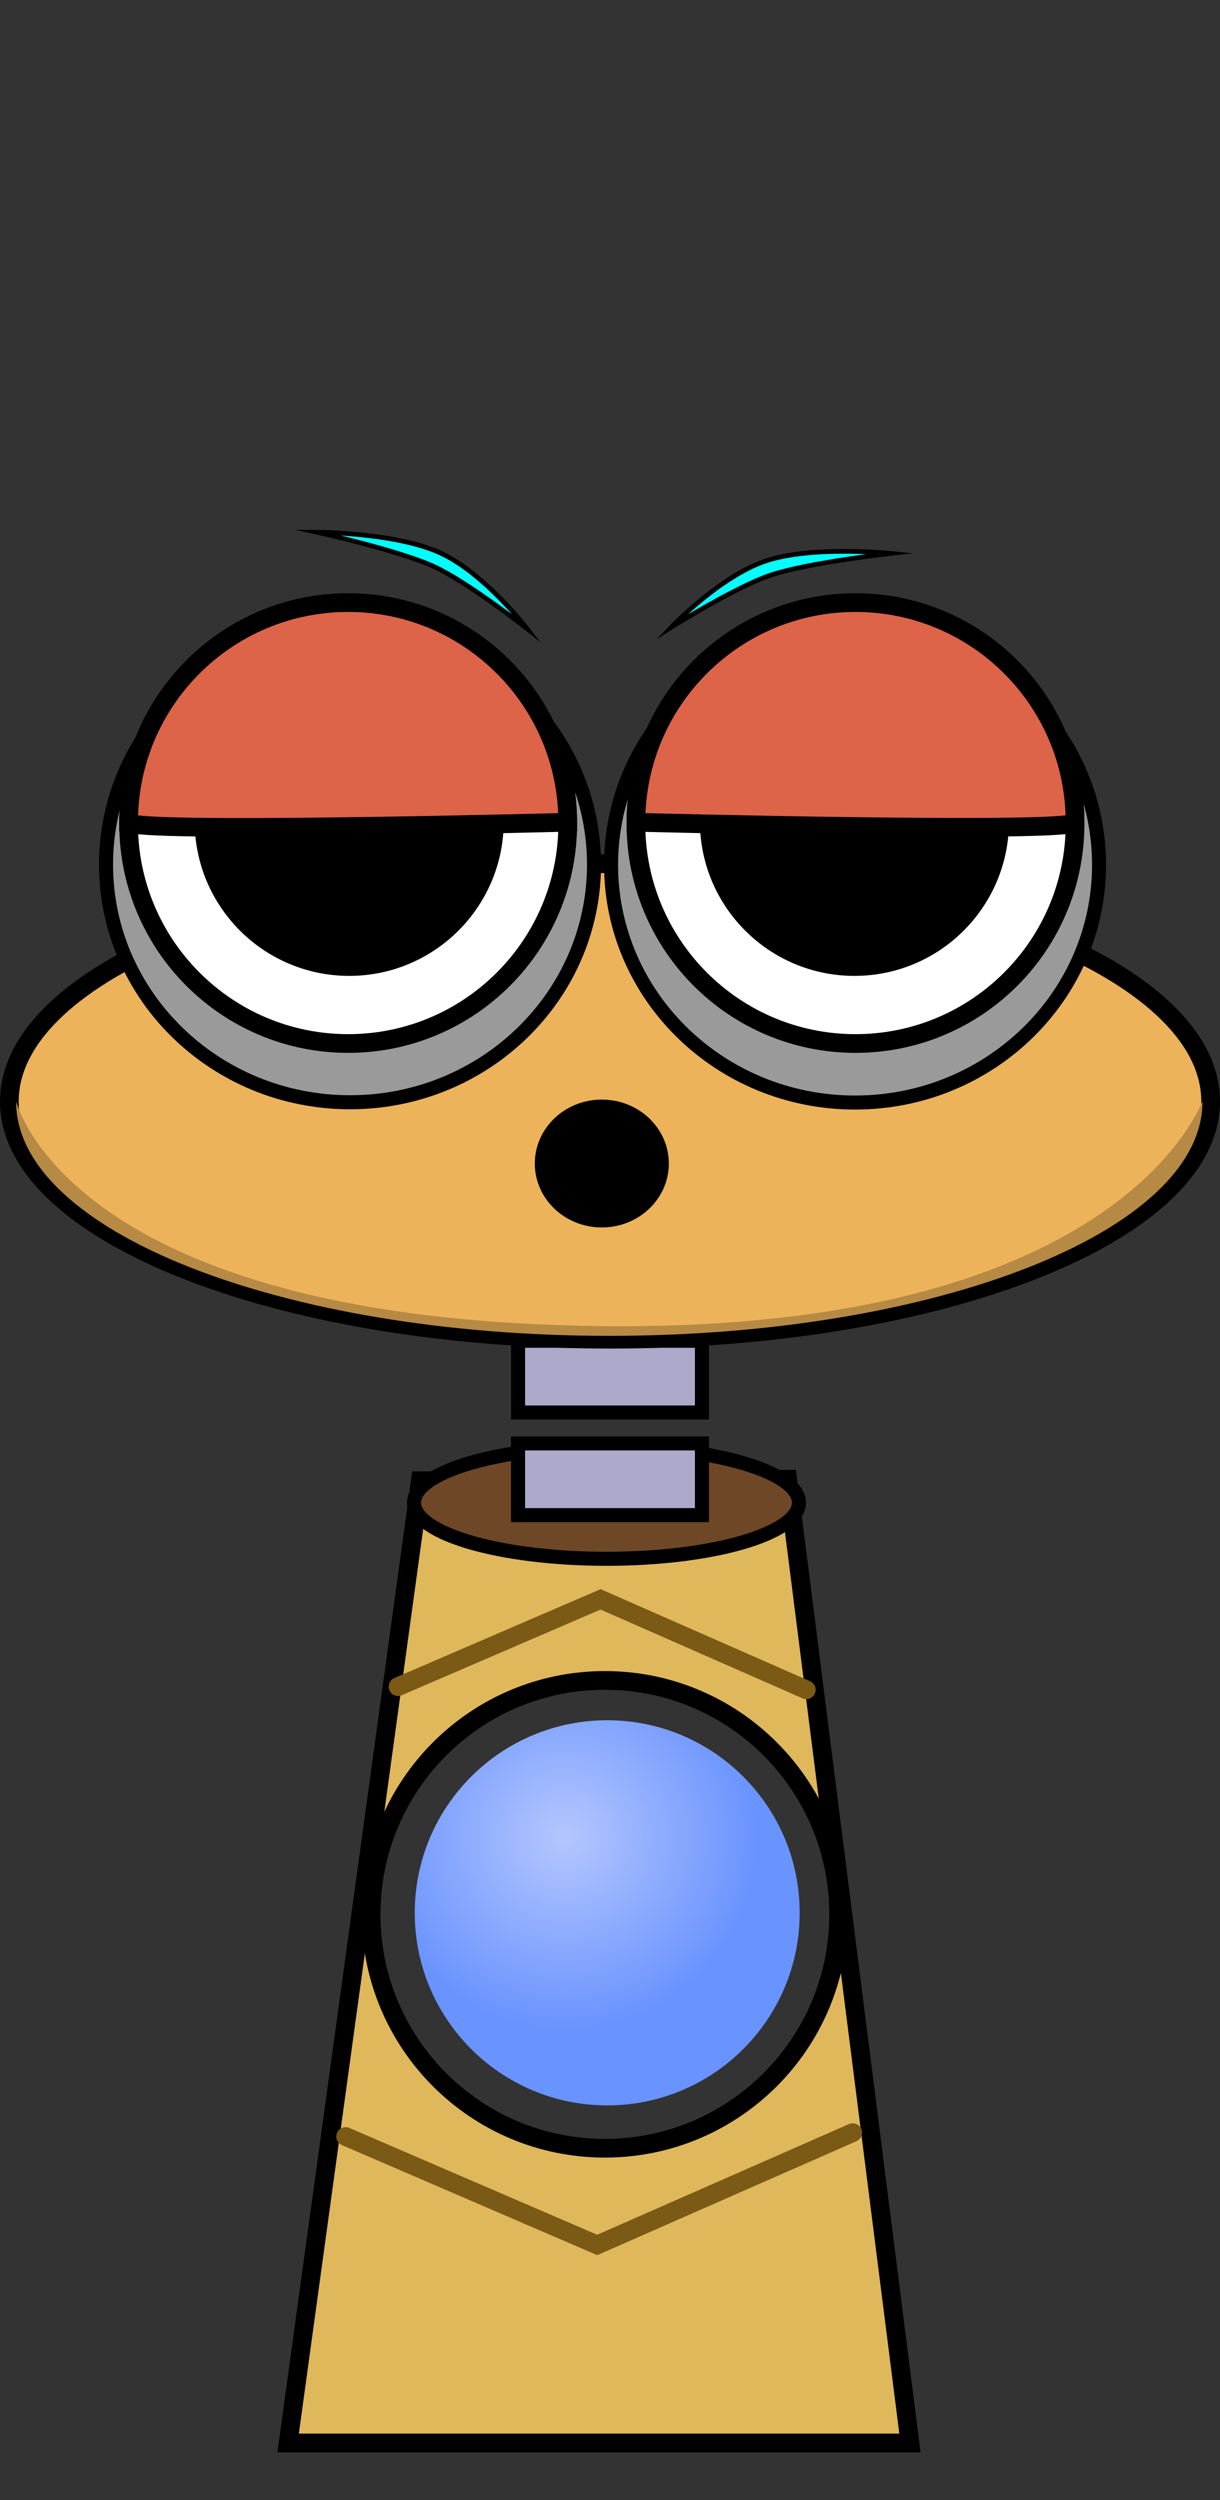 <svg version="1.1" xmlns="http://www.w3.org/2000/svg" xmlns:xlink="http://www.w3.org/1999/xlink" width="130.474" height="267.225" viewBox="0,0,130.474,267.225"><rect x="0" y="0" width="130.474" height="267.225" fill="#333333" stroke="none"/><defs><radialGradient cx="235.483" cy="242.803" r="20.583" gradientUnits="userSpaceOnUse" id="color-1"><stop offset="0" stop-color="#b4c6fe"/><stop offset="1" stop-color="#6993fe"/></radialGradient></defs><g transform="translate(-175.061,-46.388)"><g data-paper-data="{&quot;isPaintingLayer&quot;:true}" fill-rule="nonzero" stroke-linejoin="miter" stroke-miterlimit="10" stroke-dasharray="" stroke-dashoffset="0" style="mix-blend-mode: normal"><path d="M178.409,313.613v-267.225h123.182v267.225z" fill-opacity="0.01" fill="#000000" stroke="none" stroke-width="0" stroke-linecap="butt"/><path d="M230.465,197.361v-7.667h19.667v7.667z" fill="#aca9ca" stroke="#000000" stroke-width="1.5" stroke-linecap="butt"/><g stroke="#000000" stroke-linecap="butt"><path d="M176.061,164.116c0,-14.034 28.76,-25.412 64.237,-25.412c35.477,0 64.237,11.377 64.237,25.412c0,14.034 -28.76,25.412 -64.237,25.412c-35.477,0 -64.237,-11.377 -64.237,-25.412z" fill="#edb35b" stroke-width="2"/><path d="M176.785,164.139c0,-0.307 5.207,23.566 63.36,23.994c55.564,0.409 63.514,-24.423 63.514,-23.994c0,13.825 -28.402,25.032 -63.437,25.032c-35.035,0 -63.437,-11.207 -63.437,-25.032z" fill="#b68944" stroke-width="0"/></g><path d="M205.875,307.5l14.143,-102.842l39.283,-0.158l13.074,103zM239.75,276c13.807,0 25,-11.193 25,-25c0,-13.807 -11.193,-25 -25,-25c-13.807,0 -25,11.193 -25,25c0,13.807 11.193,25 25,25z" fill="#dfb85c" stroke="#000000" stroke-width="2" stroke-linecap="butt"/><g fill="#9a9a9a" stroke="#000000" stroke-width="1.5" stroke-linecap="butt"><path d="M240.412,138.821c0,-14.034 11.683,-25.412 26.094,-25.412c14.412,0 26.094,11.377 26.094,25.412c0,14.034 -11.683,25.412 -26.094,25.412c-14.412,0 -26.094,-11.377 -26.094,-25.412z"/><path d="M186.401,138.79c0,-14.034 11.683,-25.412 26.094,-25.412c14.412,0 26.094,11.377 26.094,25.412c0,14.034 -11.683,25.412 -26.094,25.412c-14.412,0 -26.094,-11.377 -26.094,-25.412z"/></g><path d="M219.417,250.839c0,-11.368 9.215,-20.583 20.583,-20.583c11.368,0 20.583,9.215 20.583,20.583c0,11.368 -9.215,20.583 -20.583,20.583c-11.368,0 -20.583,-9.215 -20.583,-20.583z" fill="url(#color-1)" stroke="none" stroke-width="0" stroke-linecap="butt"/><path d="M260.506,207c0,3.314 -9.215,6 -20.583,6c-11.368,0 -20.583,-2.686 -20.583,-6c0,-3.314 9.215,-6 20.583,-6c11.368,0 20.583,2.686 20.583,6z" fill="#6d4726" stroke="#000000" stroke-width="1.5" stroke-linecap="butt"/><path d="M230.465,208.333v-7.667h19.667v7.667z" fill="#aca9ca" stroke="#000000" stroke-width="1.5" stroke-linecap="butt"/><path d="M217.625,226.667l21.667,-9.333l22,9.667" fill="none" stroke="#7a5a15" stroke-width="2" stroke-linecap="round"/><path d="M266.255,274.333l-27.323,12.006l-26.909,-11.592" data-paper-data="{&quot;index&quot;:null}" fill="none" stroke="#7a5a15" stroke-width="2" stroke-linecap="round"/><g stroke-linecap="butt"><path d="M188.814,134.442c0,-12.968 10.513,-23.481 23.481,-23.481c12.968,0 23.481,10.513 23.481,23.481c0,12.968 -10.513,23.481 -23.481,23.481c-12.968,0 -23.481,-10.513 -23.481,-23.481z" fill="#ffffff" stroke="#000000" stroke-width="2"/><path d="M195.879,134.167c0,-9.128 7.4,-16.528 16.528,-16.528c9.128,0 16.528,7.4 16.528,16.528c0,9.128 -7.4,16.528 -16.528,16.528c-9.128,0 -16.528,-7.4 -16.528,-16.528z" fill="#000000" stroke="none" stroke-width="0"/><path d="M266.553,157.923c-12.968,0 -23.481,-10.513 -23.481,-23.481c0,-12.968 10.513,-23.481 23.481,-23.481c12.968,0 23.481,10.513 23.481,23.481c0,12.968 -10.513,23.481 -23.481,23.481z" data-paper-data="{&quot;index&quot;:null}" fill="#ffffff" stroke="#000000" stroke-width="2"/><path d="M266.44,150.695c-9.128,0 -16.528,-7.4 -16.528,-16.528c0,-9.128 7.4,-16.528 16.528,-16.528c9.128,0 16.528,7.4 16.528,16.528c0,9.128 -7.4,16.528 -16.528,16.528z" data-paper-data="{&quot;index&quot;:null}" fill="#000000" stroke="none" stroke-width="0"/></g><g fill="#00ffff" stroke="#000000" stroke-width="0.5" stroke-linecap="butt"><path d="M208.917,103.269c0,0 8.469,0.036 13.22,2.215c4.75,2.179 9.309,8.121 9.309,8.121c0,0 -6.31,-4.98 -9.978,-6.663c-3.834,-1.759 -12.551,-3.673 -12.551,-3.673z"/><path d="M257.469,107.866c-3.826,1.286 -10.626,5.572 -10.626,5.572c0,0 5.161,-5.427 10.115,-7.093c4.954,-1.666 13.38,-0.806 13.38,-0.806c0,0 -8.87,0.982 -12.869,2.327z" data-paper-data="{&quot;index&quot;:null}"/></g><path d="M245.59,170.75c0,3.222 -2.761,5.833 -6.167,5.833c-3.406,0 -6.167,-2.612 -6.167,-5.833c0,-3.222 2.761,-5.833 6.167,-5.833c3.406,0 6.167,2.612 6.167,5.833z" fill="#000000" stroke="#000000" stroke-width="2" stroke-linecap="butt"/><g fill="#dd6448" stroke="#000000" stroke-width="2" stroke-linecap="butt"><path d="M188.814,134.276c0,-12.968 10.513,-23.481 23.481,-23.481c12.968,0 23.481,10.513 23.481,23.481c0,0 -46.961,1.232 -46.961,0z"/><path d="M243.072,134.276c0,-12.968 10.513,-23.481 23.481,-23.481c12.968,0 23.481,10.513 23.481,23.481c0,1.214 -46.961,0 -46.961,0z" data-paper-data="{&quot;index&quot;:null}"/></g></g></g></svg>